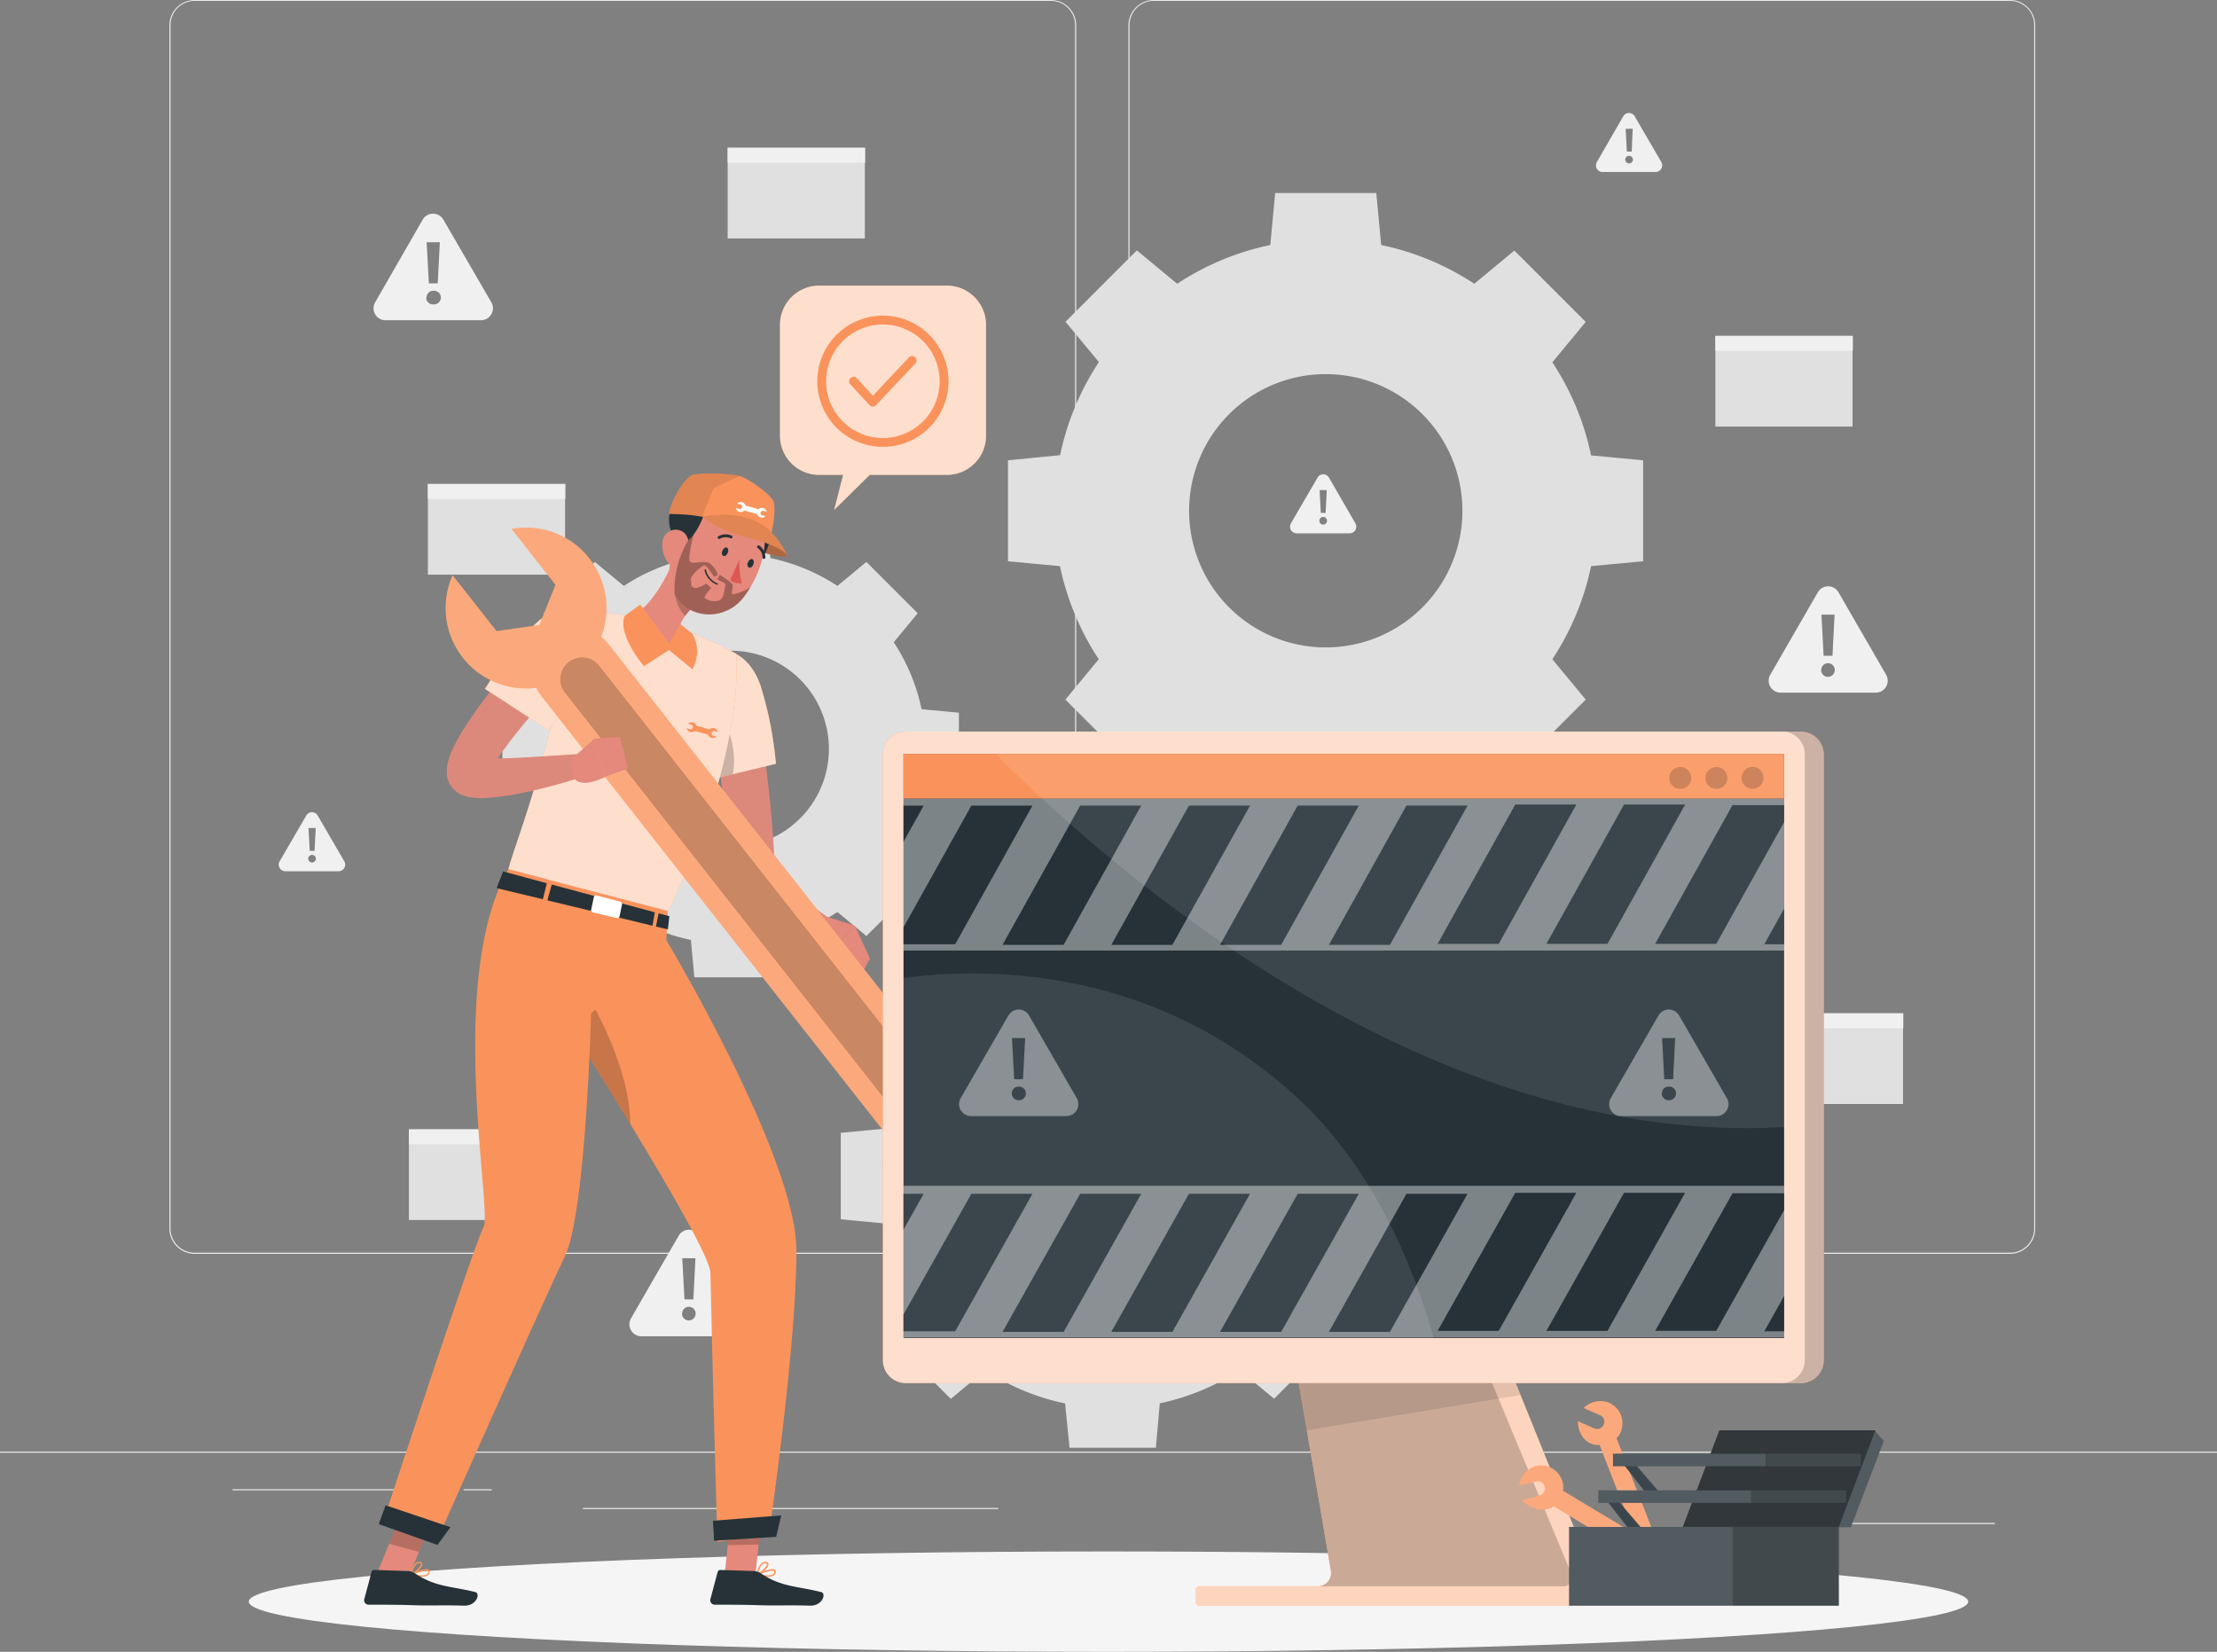 <svg xmlns="http://www.w3.org/2000/svg" width="500" height="372.56" viewBox="0 0 500 372.56">
  <rect x="0" y="0" width="500" height="372.56" fill="#808080" stroke="none"/>
  <g id="Computer_troubleshooting-rafiki" data-name="Computer troubleshooting-rafiki" transform="translate(0 -55)">
    <g id="freepik--background-complete--inject-2">
      <rect id="Rectangle_27137" data-name="Rectangle 27137" width="500" height="0.25" transform="translate(0 382.4)" fill="#ebebeb"/>
      <rect id="Rectangle_27138" data-name="Rectangle 27138" width="33.12" height="0.25" transform="translate(416.78 398.49)" fill="#ebebeb"/>
      <rect id="Rectangle_27139" data-name="Rectangle 27139" width="8.69" height="0.25" transform="translate(322.53 401.21)" fill="#ebebeb"/>
      <rect id="Rectangle_27140" data-name="Rectangle 27140" width="19.19" height="0.25" transform="translate(396.59 389.21)" fill="#ebebeb"/>
      <rect id="Rectangle_27141" data-name="Rectangle 27141" width="43.19" height="0.25" transform="translate(52.46 390.89)" fill="#ebebeb"/>
      <rect id="Rectangle_27142" data-name="Rectangle 27142" width="6.33" height="0.25" transform="translate(104.56 390.89)" fill="#ebebeb"/>
      <rect id="Rectangle_27143" data-name="Rectangle 27143" width="93.68" height="0.25" transform="translate(131.47 395.11)" fill="#ebebeb"/>
      <path id="Path_14694" data-name="Path 14694" d="M237,337.8H43.91a5.71,5.71,0,0,1-5.7-5.71V60.66A5.71,5.71,0,0,1,43.91,55H237a5.71,5.71,0,0,1,5.71,5.71V332.09A5.71,5.71,0,0,1,237,337.8ZM43.91,55.2a5.46,5.46,0,0,0-5.45,5.46V332.09a5.46,5.46,0,0,0,5.45,5.46H237a5.47,5.47,0,0,0,5.46-5.46V60.66A5.47,5.47,0,0,0,237,55.2Z" fill="#ebebeb"/>
      <path id="Path_14695" data-name="Path 14695" d="M453.31,337.8H260.21a5.72,5.72,0,0,1-5.71-5.71V60.66A5.72,5.72,0,0,1,260.21,55h193.1A5.71,5.71,0,0,1,459,60.66V332.09A5.71,5.71,0,0,1,453.31,337.8ZM260.21,55.2a5.47,5.47,0,0,0-5.46,5.46V332.09a5.47,5.47,0,0,0,5.46,5.46h193.1a5.47,5.47,0,0,0,5.46-5.46V60.66a5.47,5.47,0,0,0-5.46-5.46Z" fill="#ebebeb"/>
      <path id="Path_14696" data-name="Path 14696" d="M227.33,158.82v22.77l11.72,1.1a60.89,60.89,0,0,0,8.75,21l-7.53,9.1,16.09,16.1,9.1-7.54a60.7,60.7,0,0,0,21,8.75l1.1,11.72h22.77l1.11-11.72a61,61,0,0,0,21-8.75l9.09,7.54,16.1-16.1-7.53-9.1a60.68,60.68,0,0,0,8.74-21l11.73-1.1V158.82l-11.73-1.11a60.631,60.631,0,0,0-8.74-21l7.53-9.1-16.1-16.1L332.5,119a60.76,60.76,0,0,0-21-8.74l-1.11-11.73h-22.8l-1.1,11.73a60.68,60.68,0,0,0-21,8.74l-9.1-7.53-16.09,16.1,7.53,9.09a61,61,0,0,0-8.75,21ZM299,139.38a30.82,30.82,0,1,1-30.82,30.82A30.82,30.82,0,0,1,299,139.38Z" fill="#e0e0e0"/>
      <path id="Path_14697" data-name="Path 14697" d="M188.86,260.7l6.54,5.41L207,254.54,201.56,248a43.82,43.82,0,0,0,6.28-15.11l8.42-.79V215.75l-8.42-.8a43.69,43.69,0,0,0-6.28-15.1l5.41-6.54L195.4,181.74l-6.54,5.41a43.66,43.66,0,0,0-15.11-6.28l-.79-8.42H156.6l-.79,8.42a43.82,43.82,0,0,0-15.11,6.28l-6.54-5.41L122.6,193.31l5.41,6.54a43.5,43.5,0,0,0-6.28,15.1l-8.43.8v16.36l8.43.79A43.63,43.63,0,0,0,128,248l-5.41,6.53,11.56,11.57,6.54-5.41A43.63,43.63,0,0,0,155.81,267l.79,8.43H173l.79-8.43a43.47,43.47,0,0,0,15.07-6.3Zm-46.22-36.77a22.15,22.15,0,1,1,22.143,22.14,22.15,22.15,0,0,1-22.143-22.14Z" fill="#e0e0e0"/>
      <path id="Path_14698" data-name="Path 14698" d="M261.57,371.51a52.44,52.44,0,0,0,18-7.48l7.78,6.44,13.77-13.77-6.44-7.78a52.07,52.07,0,0,0,7.47-18l10-.95V310.51l-10-.95a52.07,52.07,0,0,0-7.47-18l6.44-7.78L287.34,270l-7.78,6.44a52.44,52.44,0,0,0-18-7.48l-.95-10H241.15l-1,10a52.28,52.28,0,0,0-18,7.48L214.43,270l-13.77,13.77,6.44,7.78a52.09,52.09,0,0,0-7.48,18l-10,.95V330l10,.95a52.09,52.09,0,0,0,7.48,18l-6.44,7.78,13.77,13.77,7.78-6.44a52.28,52.28,0,0,0,18,7.48l1,10h19.47Zm-37-51.27a10.93,10.93,0,1,1-.05,0Z" fill="#e0e0e0"/>
      <path id="Path_14699" data-name="Path 14699" d="M401.55,211.23h21.51a2.7,2.7,0,0,0,2.34-4L414.64,188.6a2.69,2.69,0,0,0-4.67,0l-10.75,18.63a2.7,2.7,0,0,0,2.33,4Zm12.2-17.6-.47,9.28h-2l-.49-9.28Zm-3,12.47a1.51,1.51,0,0,1,1.57-1.52,1.539,1.539,0,1,1-1.6,1.52Z" fill="#f0f0f0"/>
      <path id="Path_14700" data-name="Path 14700" d="M87,127.23h21.5a2.7,2.7,0,0,0,2.34-4L100,104.55a2.7,2.7,0,0,0-4.68,0L84.61,123.18A2.7,2.7,0,0,0,87,127.23Zm12.2-17.59-.48,9.27h-2l-.5-9.27Zm-3,12.47a1.51,1.51,0,0,1,1.56-1.53,1.54,1.54,0,1,1,0,3.07,1.52,1.52,0,0,1-1.64-1.54Z" fill="#f0f0f0"/>
      <path id="Path_14701" data-name="Path 14701" d="M144.65,356.39h21.5a2.7,2.7,0,0,0,2.34-4.05l-10.75-18.63a2.7,2.7,0,0,0-4.68,0l-10.75,18.63a2.7,2.7,0,0,0,2.34,4.05Zm12.2-17.6-.48,9.28h-2l-.5-9.28Zm-3,12.47a1.51,1.51,0,0,1,1.57-1.52,1.54,1.54,0,1,1-1.61,1.52Z" fill="#f0f0f0"/>
      <path id="Path_14702" data-name="Path 14702" d="M346,329.44h21.51a2.7,2.7,0,0,0,2.33-4.05L359.1,306.76a2.7,2.7,0,0,0-4.68,0l-10.75,18.63a2.7,2.7,0,0,0,2.33,4.05Zm12.2-17.6-.48,9.28h-2l-.5-9.28Zm-3,12.47a1.5,1.5,0,0,1,1.56-1.52,1.536,1.536,0,1,1,0,3.07,1.52,1.52,0,0,1-1.58-1.55Z" fill="#f0f0f0"/>
      <path id="Path_14703" data-name="Path 14703" d="M361.47,93.79h11.91a1.5,1.5,0,0,0,1.3-2.24l-6-10.31a1.49,1.49,0,0,0-2.59,0l-5.95,10.31a1.49,1.49,0,0,0,1.33,2.24Zm6.76-9.74L368,89.19h-1.09l-.28-5.14ZM366.55,91a.84.84,0,0,1,.87-.85.85.85,0,1,1,0,1.7.84.84,0,0,1-.87-.85Z" fill="#f0f0f0"/>
      <path id="Path_14704" data-name="Path 14704" d="M64.44,251.5H76.35a1.49,1.49,0,0,0,1.3-2.24l-6-10.31a1.48,1.48,0,0,0-2.58,0l-6,10.31a1.49,1.49,0,0,0,1.37,2.24Zm6.76-9.74-.26,5.14H69.85l-.27-5.14Zm-1.68,6.91a.84.84,0,0,1,.87-.85.85.85,0,1,1,0,1.7.84.84,0,0,1-.87-.85Z" fill="#f0f0f0"/>
      <path id="Path_14705" data-name="Path 14705" d="M292.48,175.29h11.91a1.5,1.5,0,0,0,1.29-2.25l-5.95-10.31a1.49,1.49,0,0,0-2.59,0l-6,10.31a1.5,1.5,0,0,0,1.34,2.25Zm6.75-9.75-.26,5.14h-1.09l-.27-5.14Zm-1.67,6.91a.84.84,0,0,1,.86-.85.86.86,0,1,1-.86.85Z" fill="#f0f0f0"/>
      <rect id="Rectangle_27144" data-name="Rectangle 27144" width="30.94" height="20.45" transform="translate(164.11 88.33)" fill="#e0e0e0"/>
      <rect id="Rectangle_27145" data-name="Rectangle 27145" width="31" height="3.36" transform="translate(164.11 88.33)" fill="#f0f0f0"/>
      <rect id="Rectangle_27146" data-name="Rectangle 27146" width="30.94" height="20.45" transform="translate(96.5 164.16)" fill="#e0e0e0"/>
      <rect id="Rectangle_27147" data-name="Rectangle 27147" width="31" height="3.36" transform="translate(96.5 164.16)" fill="#f0f0f0"/>
      <rect id="Rectangle_27148" data-name="Rectangle 27148" width="30.94" height="20.45" transform="translate(92.22 309.72)" fill="#e0e0e0"/>
      <rect id="Rectangle_27149" data-name="Rectangle 27149" width="31" height="3.36" transform="translate(92.22 309.72)" fill="#f0f0f0"/>
      <rect id="Rectangle_27150" data-name="Rectangle 27150" width="30.94" height="20.45" transform="translate(330.44 257.02)" fill="#e0e0e0"/>
      <rect id="Rectangle_27151" data-name="Rectangle 27151" width="31" height="3.36" transform="translate(330.44 257.02)" fill="#f0f0f0"/>
      <rect id="Rectangle_27152" data-name="Rectangle 27152" width="30.94" height="20.45" transform="translate(398.25 283.55)" fill="#e0e0e0"/>
      <rect id="Rectangle_27153" data-name="Rectangle 27153" width="31" height="3.36" transform="translate(398.25 283.55)" fill="#f0f0f0"/>
      <rect id="Rectangle_27154" data-name="Rectangle 27154" width="30.94" height="20.45" transform="translate(386.87 130.76)" fill="#e0e0e0"/>
      <rect id="Rectangle_27155" data-name="Rectangle 27155" width="31" height="3.36" transform="translate(386.87 130.76)" fill="#f0f0f0"/>
    </g>
    <g id="freepik--Shadow--inject-2">
      <ellipse id="freepik--path--inject-2" cx="193.89" cy="11.32" rx="193.89" ry="11.32" transform="translate(56.11 404.92)" fill="#f5f5f5"/>
    </g>
    <g id="freepik--speech-bubble--inject-2">
      <path id="Path_14706" data-name="Path 14706" d="M213.48,119.42H184.76a8.85,8.85,0,0,0-8.85,8.85v25a8.84,8.84,0,0,0,8.85,8.84h5.38l-2,7.9,8-7.9h17.4a8.84,8.84,0,0,0,8.84-8.84v-25a8.85,8.85,0,0,0-8.9-8.85Z" fill="#fa935b"/>
      <path id="Path_14707" data-name="Path 14707" d="M213.48,119.42H184.76a8.85,8.85,0,0,0-8.85,8.85v25a8.84,8.84,0,0,0,8.85,8.84h5.38l-2,7.9,8-7.9h17.4a8.84,8.84,0,0,0,8.84-8.84v-25a8.85,8.85,0,0,0-8.9-8.85Z" fill="#fff" opacity="0.7"/>
      <path id="Path_14708" data-name="Path 14708" d="M199.12,155.79a14.8,14.8,0,1,1,14.8-14.8A14.8,14.8,0,0,1,199.12,155.79Zm0-27.6a12.8,12.8,0,1,0,12.8,12.8,12.8,12.8,0,0,0-12.8-12.8Z" fill="#fa935b"/>
      <path id="Path_14709" data-name="Path 14709" d="M196.85,146.71h0a1,1,0,0,1-.73-.32l-4.36-4.72a1,1,0,1,1,1.47-1.36l3.63,3.94L205,135.6a1,1,0,1,1,1.41,1.42l-8.89,9.42a1,1,0,0,1-.67.27Z" fill="#fa935b"/>
    </g>
    <g id="freepik--Character--inject-2">
      <path id="Path_14710" data-name="Path 14710" d="M163.3,411.28l6.96-.12,1.73-16.08-6.96.12Z" fill="#e4897b"/>
      <path id="Path_14711" data-name="Path 14711" d="M171.99,395.09l-.89,8.28-6.96.12.89-8.29Z" opacity="0.2"/>
      <path id="Path_14712" data-name="Path 14712" d="M179.62,337.05c0,22-6.19,63.89-6.19,63.89l-11.64,1.81s-1.13-39.06-1.57-60.68c-.07-3.18-8.94-18.56-18.08-33.58-4.71-7.74-9.49-15.4-13.19-21.25-3.95-6.26-6.65-10.46-6.65-10.46l27.63-10.34S179.6,315.87,179.62,337.05Z" fill="#fa935b"/>
      <path id="Path_14713" data-name="Path 14713" d="M175.06,401.62l-14.02.89L160.8,398l15.39-1.21Z" fill="#263238"/>
      <path id="Path_14714" data-name="Path 14714" d="M170.6,410.19a.18.18,0,0,1,.1-.17c.32-.15,3.17-1.48,4-1a.5.5,0,0,1,.25.45.93.93,0,0,1-.34.79c-.79.64-2.77.31-3.88.05h0a.16.16,0,0,1-.13-.12Zm.69-.08c1.52.31,2.67.28,3.11-.09a.57.57,0,0,0,.22-.52.18.18,0,0,0-.09-.17h-.06c-.47-.23-2.06.3-3.18.78Z" fill="#fa935b"/>
      <path id="Path_14715" data-name="Path 14715" d="M170.66,410.3a.17.17,0,0,1-.06-.15,4.72,4.72,0,0,1,1.19-2.63,1.22,1.22,0,0,1,.93-.26c.45.07.57.3.59.48.1.79-1.63,2.23-2.48,2.58a.13.13,0,0,1-.12,0Zm2-2.71a.89.89,0,0,0-.68.19,3.83,3.83,0,0,0-1,2.1c.87-.48,2-1.62,2-2.1a.22.22,0,0,0-.15-.15.611.611,0,0,0-.16-.04Z" fill="#fa935b"/>
      <path id="Path_14716" data-name="Path 14716" d="M170.06,409.34l-7.6-.24a.62.62,0,0,0-.61.45l-1.63,6.11a1,1,0,0,0,.95,1.27c2.75,0,6.71,0,10.16.12,4,.13,6.59-.06,11.31.1,2.85.09,3.77-2.76,2.58-3.06-5.39-1.36-8.92-1.11-13.51-4.15a3.19,3.19,0,0,0-1.65-.6Z" fill="#263238"/>
      <path id="Path_14717" data-name="Path 14717" d="M142.14,308.49c-4.71-7.74-9.49-15.4-13.19-21.25a27.79,27.79,0,0,1,5.09-5S142.11,296.28,142.14,308.49Z" opacity="0.2"/>
      <path id="Path_14718" data-name="Path 14718" d="M84.8,410.44l6.72,1.82,6.14-14.96-6.72-1.82Z" fill="#e4897b"/>
      <path id="Path_14719" data-name="Path 14719" d="M97.65,397.31l-3.16,7.71-6.72-1.83,3.16-7.71Z" opacity="0.2"/>
      <path id="Path_14720" data-name="Path 14720" d="M150.63,260.47l-.56,9.67-16.76,13.37s-1.15,45-5.92,54.86-27.71,61.5-27.71,61.5L87.14,396s19.93-60.7,21.94-64.29-8.55-55.93,5.59-80.68Z" fill="#fa935b"/>
      <path id="Path_14721" data-name="Path 14721" d="M171.3,217.32c.71,4.51,1.3,9,1.82,13.53s1,9.06,1.28,13.69l.18,3a8.541,8.541,0,0,0,.53,2.15,16,16,0,0,0,2.79,4.53,34.219,34.219,0,0,0,4.33,4.25c.81.66,1.64,1.34,2.5,2s1.78,1.25,2.57,1.79l-2,4.79a32.612,32.612,0,0,1-3.5-1.26c-1.11-.48-2.23-1-3.31-1.56a33.73,33.73,0,0,1-6.26-4.25,22.43,22.43,0,0,1-5.22-6.38,16.481,16.481,0,0,1-1.61-4.28c-.1-.37-.15-.77-.22-1.16l-.14-1-.23-1.63-2-13.32c-.67-4.46-1.3-8.94-1.86-13.41Z" fill="#dc897c"/>
      <path id="Path_14722" data-name="Path 14722" d="M156.75,205c-3.89,5.4,2.79,26,2.79,26L175,227.27a83.821,83.821,0,0,0-3.5-17.71C168.62,201.25,161,199.06,156.75,205Z" fill="#fa935b"/>
      <path id="Path_14723" data-name="Path 14723" d="M156.75,205c-3.89,5.4,2.79,26,2.79,26L175,227.27a83.821,83.821,0,0,0-3.5-17.71C168.62,201.25,161,199.06,156.75,205Z" fill="#fff" opacity="0.7"/>
      <path id="Path_14724" data-name="Path 14724" d="M162,216c2.68,2.56,4.23,9.16,3.25,13.61L159.54,231A104.939,104.939,0,0,1,156,215.78C157.45,214.58,158.92,213.09,162,216Z" opacity="0.2"/>
      <path id="Path_14725" data-name="Path 14725" d="M128.4,192.3a155.388,155.388,0,0,1-3.33,23c-1.15,5.29-2.47,10.26-3.77,14.74-3,10.49-6,18.27-6.63,21l36,9.41c17.78-35.69,15.35-58,15.35-58a73.373,73.373,0,0,0-8-3.87c-.58-.24-1.18-.46-1.79-.68a136,136,0,0,0-15.29-4c-1-.21-2-.39-3-.56C132.94,192.55,128.4,192.3,128.4,192.3Z" fill="#fa935b"/>
      <path id="Path_14726" data-name="Path 14726" d="M128.4,192.3a155.388,155.388,0,0,1-3.33,23c-1.15,5.29-2.47,10.26-3.77,14.74-3,10.49-6,18.27-6.63,21l36,9.41c17.78-35.69,15.35-58,15.35-58a73.373,73.373,0,0,0-8-3.87c-.58-.24-1.18-.46-1.79-.68a136,136,0,0,0-15.29-4c-1-.21-2-.39-3-.56C132.94,192.55,128.4,192.3,128.4,192.3Z" fill="#fff" opacity="0.7"/>
      <path id="Path_14727" data-name="Path 14727" d="M153.79,200.28c-1.85-3.3.2-6.14,2.67-8.51l-3.85-12.08c-1.86,4.82-6,13.21-10.8,14.21a15.58,15.58,0,0,0,3,6.38Z" fill="#e4897b"/>
      <path id="Path_14728" data-name="Path 14728" d="M154.18,184.62l2.28,7.14a16.309,16.309,0,0,0-1.9,2.12c-1.68-1.4-2.95-5-1.94-7A7.39,7.39,0,0,1,154.18,184.62Z" opacity="0.2"/>
      <path id="Path_14729" data-name="Path 14729" d="M177.5,180.29c-.19.92-8.38-1-9.65-2.82s2.87-2.76,5.45-1.42a11.86,11.86,0,0,1,4.2,4.24Z" fill="#fa935b"/>
      <path id="Path_14730" data-name="Path 14730" d="M177.5,180.29c-.19.92-8.38-1-9.65-2.82s2.87-2.76,5.45-1.42a11.86,11.86,0,0,1,4.2,4.24Z" opacity="0.3"/>
      <path id="Path_14731" data-name="Path 14731" d="M173.68,175.65c0,2.8-2.17,7.88-5.17,5S173.73,170.84,173.68,175.65Z" fill="#263238"/>
      <path id="Path_14732" data-name="Path 14732" d="M169.22,187.47a20.341,20.341,0,0,1-1.65,2.41c-4.12,5.19-12.36,4.93-15.43-.9a8.9,8.9,0,0,1-.55-1.21c-1.67-4.63.14-8.25,2.66-14.65A9.48,9.48,0,0,1,170,170C174.28,174.5,172.35,182.22,169.22,187.47Z" fill="#e4897b"/>
      <path id="Path_14733" data-name="Path 14733" d="M158.9,162a9.44,9.44,0,0,0-3.79,2.26c-3.72,3.42-6.43,8.54-1.72,13.71,3.41-1.28,5.09-6,5.51-7.35Z" fill="#263238"/>
      <path id="Path_14734" data-name="Path 14734" d="M149.42,177.18a6.45,6.45,0,0,0,1.33,4.8c1.43,1.79,3.5.84,4.23-1.2.67-1.84.73-5-1.25-6a3,3,0,0,0-4.31,2.4Z" fill="#e4897b"/>
      <path id="Path_14735" data-name="Path 14735" d="M162.94,179.18c-.24.5-.16,1,.18,1.19s.79-.14,1-.65.16-1-.18-1.19S163.18,178.67,162.94,179.18Z" fill="#263238"/>
      <path id="Path_14736" data-name="Path 14736" d="M168.71,181.8a.894.894,0,0,0,.17,1.19c.33.19.8-.14,1-.64s.15-1-.18-1.2S168.94,181.29,168.71,181.8Z" fill="#263238"/>
      <path id="Path_14737" data-name="Path 14737" d="M166.76,181.22a19.249,19.249,0,0,0,.52,5.31,3.33,3.33,0,0,1-2.61-.7Z" fill="#de5753"/>
      <path id="Path_14738" data-name="Path 14738" d="M161,186.53a6.341,6.341,0,0,0,.64.35.18.18,0,0,0,.22-.08.16.16,0,0,0-.08-.22,4.37,4.37,0,0,1-2.56-3.07.17.17,0,0,0-.33.05,4.56,4.56,0,0,0,2.11,2.97Z" fill="#263238"/>
      <path id="Path_14739" data-name="Path 14739" d="M162,176.52a.34.34,0,0,0,.34,0,2.65,2.65,0,0,1,2.38-.13.33.33,0,0,0,.45-.13.32.32,0,0,0-.13-.44,3.3,3.3,0,0,0-3,.12.32.32,0,0,0-.14.44.36.36,0,0,0,.1.14Z" fill="#263238"/>
      <path id="Path_14740" data-name="Path 14740" d="M172.11,181a.26.26,0,0,0,.19.05.32.32,0,0,0,.32-.33,3.26,3.26,0,0,0-1.37-2.66.35.35,0,0,0-.46.11.33.33,0,0,0,.11.45,2.55,2.55,0,0,1,1.06,2.11.3.3,0,0,0,.15.27Z" fill="#263238"/>
      <path id="Path_14741" data-name="Path 14741" d="M173.42,177.47c-4.6-3.57-10.47-5.19-15.06-5.93a43.719,43.719,0,0,0-7.47-.61c.2-2.58,3.5-8.48,5.57-8.91a34.55,34.55,0,0,1,10.44.35c2.42.9,7.23,4.39,7.59,5.86C175.24,171.3,173.42,177.47,173.42,177.47Z" fill="#fa935b"/>
      <path id="Path_14742" data-name="Path 14742" d="M158.35,171.53s6.1-1.36,11.44.71,7.71,8,7.71,8-.47-1.23-4.88-2.82C167.73,175.71,163.59,175.68,158.35,171.53Z" fill="#fa935b"/>
      <path id="Path_14743" data-name="Path 14743" d="M166.9,162.37s-5.45,2.35-5.83,2.73-2.71,6.44-2.71,6.44a43.72,43.72,0,0,0-7.47-.61c.2-2.58,3.5-8.48,5.57-8.91a34.55,34.55,0,0,1,10.44.35Z" opacity="0.1"/>
      <path id="Path_14744" data-name="Path 14744" d="M158.35,171.53s6.1-1.36,11.44.71,7.71,8,7.71,8-.47-1.23-4.88-2.82C167.73,175.71,163.59,175.68,158.35,171.53Z" opacity="0.1"/>
      <path id="Path_14745" data-name="Path 14745" d="M169.22,187.47a20.341,20.341,0,0,1-1.65,2.41c-4.12,5.19-12.36,4.93-15.43-.9a21.74,21.74,0,0,1,3.26-12.41l1.06-1.14s-1.32,5.09-.93,6.09,3.22-.28,4.53.55a5,5,0,0,1,1.82,2.55l-.81.51s-1.59-2.54-2.17-2.61-3.35,2.46-3.1,3.33-.17,1.31.66,1.7,2.85-.94,2.85-.94l1.1,1s-1.76,1.88-1.49,2.26a3.67,3.67,0,0,0,3.28.56c1.26-.51,1.21-3.26,1.45-3.54s-1.94-1.23-1.94-1.23l.67-1s2.75,1.75,2.85,2.27-.44,2.1,0,2.1A10.41,10.41,0,0,0,169.22,187.47Z" opacity="0.3"/>
      <path id="Path_14746" data-name="Path 14746" d="M171.65,171.18l-.15-.59.43-.42,1,.26a1.13,1.13,0,0,0-.8-.84,1.09,1.09,0,0,0-1.07.28.35.35,0,0,0-.14-.06l-2.64-.75h-.14a1.12,1.12,0,0,0-1.9-.47l1,.27.15.58-.43.42-1-.26a1.14,1.14,0,0,0,.8.84,1.11,1.11,0,0,0,1.07-.27h.14l2.64.75a.34.34,0,0,0,.14,0,1.12,1.12,0,0,0,1.9.47Z" fill="#fff"/>
      <path id="Path_14747" data-name="Path 14747" d="M186.06,261.64l6.74,2.15-5.37,5.72s-5.9-2.28-4.6-5.27Z" fill="#e4897b"/>
      <path id="Path_14748" data-name="Path 14748" d="M196.21,271.23l-2.02,3.65-6.76-5.37,5.37-5.72Z" fill="#e4897b"/>
      <path id="Path_14749" data-name="Path 14749" d="M128,206.7c-3.09,3.54-6.24,7.2-9.23,10.84-1.52,1.81-3,3.66-4.35,5.48a47,47,0,0,0-3.58,5.35,9.273,9.273,0,0,0-.48,1c0,.1-.07.18-.06.09s0,0,0-.09v-.45a4.25,4.25,0,0,0-.38-1.37,5.58,5.58,0,0,0-.32-.56c-.12-.17-.27-.34-.35-.44a3.325,3.325,0,0,0-.33-.31l-.26-.2a2.529,2.529,0,0,0-.39-.22l-.22-.1h-.11c-.08,0,0,0,.15.06a7.121,7.121,0,0,0,1.22.18c1,.08,2.11.1,3.24.08s2.3,0,3.48-.09c4.7-.22,9.54-.58,14.35-.87l1,5.11A113.355,113.355,0,0,1,116.94,234a52.557,52.557,0,0,1-7.82,1,18.512,18.512,0,0,1-2.41-.07,9.4,9.4,0,0,1-1.63-.32,4.254,4.254,0,0,1-.54-.18c-.2-.08-.38-.14-.64-.27a5.178,5.178,0,0,1-.78-.47,3.549,3.549,0,0,1-.43-.33c-.18-.15-.34-.31-.5-.47a5.159,5.159,0,0,1-.49-.62,4.469,4.469,0,0,1-.43-.75,5.2,5.2,0,0,1-.49-1.81,3.55,3.55,0,0,1,0-.46v-.45a4.261,4.261,0,0,1,0-.54,10.118,10.118,0,0,1,.33-1.69,18.619,18.619,0,0,1,.88-2.4,48,48,0,0,1,4.07-7C107.5,215,109,213,110.52,211c3.08-4,6.24-7.69,9.65-11.38Z" fill="#dc897c"/>
      <path id="Path_14750" data-name="Path 14750" d="M126.28,192.38c-6.58,1-16.9,18-16.9,18l14.28,9.28A96.411,96.411,0,0,0,133.33,205C137.64,196.72,134.24,191.12,126.28,192.38Z" fill="#fa935b"/>
      <path id="Path_14751" data-name="Path 14751" d="M126.28,192.38c-6.58,1-16.9,18-16.9,18l14.28,9.28A96.411,96.411,0,0,0,133.33,205C137.64,196.72,134.24,191.12,126.28,192.38Z" fill="#fff" opacity="0.7"/>
      <path id="Path_14752" data-name="Path 14752" d="M140.86,193.93l3.52-2.56,6.56,8.78,2.53-4.39,2.68,2.17a8,8,0,0,1,0,8l-5.26-4.31-5.66,3.63S139.21,198.24,140.86,193.93Z" fill="#fa935b"/>
      <path id="Path_14753" data-name="Path 14753" d="M132.9,180.92a18.14,18.14,0,1,1-30.82,3.83l9.91,12.6,9.66-1.39,3.63-9.06-9.91-12.6a18.1,18.1,0,0,1,17.53,6.62Z" fill="#fa935b"/>
      <path id="Path_14754" data-name="Path 14754" d="M203,328.64a18.13,18.13,0,1,1,30.82-3.83l-9.91-12.6-9.66,1.39-3.63,9.07,9.91,12.59A18.1,18.1,0,0,1,203,328.64Z" fill="#fa935b"/>
      <g id="Group_15380" data-name="Group 15380" opacity="0.2">
        <path id="Path_14755" data-name="Path 14755" d="M132.9,180.92a18.14,18.14,0,1,1-30.82,3.83l9.91,12.6,9.66-1.39,3.63-9.06-9.91-12.6a18.1,18.1,0,0,1,17.53,6.62Z" fill="#fff"/>
        <path id="Path_14756" data-name="Path 14756" d="M203,328.64a18.13,18.13,0,1,1,30.82-3.83l-9.91-12.6-9.66,1.39-3.63,9.07,9.91,12.59A18.1,18.1,0,0,1,203,328.64Z" fill="#fff"/>
      </g>
      <path id="Path_14757" data-name="Path 14757" d="M212.09,310.93h0a9.57,9.57,0,0,1-13.44-1.61l-76.49-97.24a9.57,9.57,0,0,1,1.6-13.44h0a9.57,9.57,0,0,1,13.44,1.6l76.5,97.25A9.57,9.57,0,0,1,212.09,310.93Z" fill="#fa935b"/>
      <path id="Path_14758" data-name="Path 14758" d="M212.09,310.93h0a9.57,9.57,0,0,1-13.44-1.61l-76.49-97.24a9.57,9.57,0,0,1,1.6-13.44h0a9.57,9.57,0,0,1,13.44,1.6l76.5,97.25A9.57,9.57,0,0,1,212.09,310.93Z" fill="#fff" opacity="0.2"/>
      <path id="Path_14759" data-name="Path 14759" d="M207.61,305.23h0a4.91,4.91,0,0,1-6.9-.82l-73.29-93.17a4.93,4.93,0,0,1,.82-6.91h0a4.94,4.94,0,0,1,6.91.83l73.29,93.17a4.92,4.92,0,0,1-.83,6.9Z" opacity="0.2"/>
      <path id="Path_14760" data-name="Path 14760" d="M128.81,226.31l5.24-4.71,2.59,8.53s-5.34,3-7.24.32Z" fill="#e4897b"/>
      <path id="Path_14761" data-name="Path 14761" d="M139.8,221.2l1.82,7.14-4.98,1.79-2.6-8.53Z" fill="#e4897b"/>
      <path id="Path_14762" data-name="Path 14762" d="M98.66,403.45l-13.24-4.69,1.55-4.25,14.63,4.94Z" fill="#263238"/>
      <path id="Path_14763" data-name="Path 14763" d="M92.55,410.19a.18.18,0,0,1,.1-.17c.32-.15,3.17-1.48,4-1a.5.5,0,0,1,.25.45.93.93,0,0,1-.34.79c-.79.64-2.77.31-3.88.05h0a.16.16,0,0,1-.13-.12Zm.69-.08c1.52.31,2.67.28,3.11-.09a.57.57,0,0,0,.22-.52.18.18,0,0,0-.09-.17h-.06c-.52-.23-2.06.3-3.18.78Z" fill="#fa935b"/>
      <path id="Path_14764" data-name="Path 14764" d="M92.62,410.3a.18.18,0,0,1-.07-.15,4.72,4.72,0,0,1,1.19-2.63,1.22,1.22,0,0,1,.93-.26c.45.07.57.3.59.48.1.79-1.63,2.23-2.48,2.58a.13.13,0,0,1-.12,0Zm2-2.71a.89.89,0,0,0-.68.19,3.83,3.83,0,0,0-1,2.1c.87-.48,2-1.62,2-2.1a.22.22,0,0,0-.15-.15.613.613,0,0,0-.17-.04Z" fill="#fa935b"/>
      <path id="Path_14765" data-name="Path 14765" d="M92,409.34l-7.6-.24a.62.62,0,0,0-.61.45l-1.63,6.11a1,1,0,0,0,1,1.27c2.75,0,6.71,0,10.16.12,4,.13,6.59-.06,11.31.1,2.85.09,3.77-2.76,2.58-3.06-5.39-1.36-8.92-1.11-13.51-4.15a3.19,3.19,0,0,0-1.7-.6Z" fill="#263238"/>
      <path id="Path_14766" data-name="Path 14766" d="M113.47,251.55l9.85,2.66-.88,3.61L112,255.31Z" fill="#263238"/>
      <path id="Path_14767" data-name="Path 14767" d="M124.44,254.5l23.25,6.27-.54,3.02-23.71-5.72Z" fill="#263238"/>
      <path id="Path_14768" data-name="Path 14768" d="M150.96,261.65l-.33,2.97-2.7-.64.61-2.98Z" fill="#263238"/>
      <path id="Path_14769" data-name="Path 14769" d="M133.94,257.3l-.62,2.92a.47.47,0,0,0,.35.56l5.48,1.29a.48.48,0,0,0,.57-.37l.57-2.75a.47.47,0,0,0-.34-.55l-5.42-1.46a.48.48,0,0,0-.59.36Z" fill="#fff"/>
      <path id="Path_14770" data-name="Path 14770" d="M160.6,220.84l-.15-.58.43-.43,1,.27a1.13,1.13,0,0,0-1.88-.57l-.13-.06-2.64-.75h-.14a1.13,1.13,0,0,0-.79-.78,1.11,1.11,0,0,0-1.11.32l.95.26.16.58-.43.43-1-.27a1.11,1.11,0,0,0,1.87.57.749.749,0,0,0,.13.06l2.65.75h.14a1.12,1.12,0,0,0,1.9.47Z" fill="#fa935b"/>
    </g>
    <g id="freepik--Device--inject-2">
      <path id="Path_14771" data-name="Path 14771" d="M269.71,413.46v3a.68.68,0,0,0,.68.68h85.15a4.44,4.44,0,0,0,4.11-6.1l-27-66.82-43.6.3,1.49,8.67,9.62,56.12a3,3,0,0,1-2.92,3.47H270.39a.67.67,0,0,0-.68.68Z" fill="#fa935b"/>
      <path id="Path_14772" data-name="Path 14772" d="M269.71,413.46v3a.68.68,0,0,0,.68.68h85.15a4.44,4.44,0,0,0,4.11-6.1l-16.72-41.42-10.26-25.4-43.6.3,1.49,8.67,4.18,24.4,5.44,31.72a3,3,0,0,1-2.92,3.47H270.39a.67.67,0,0,0-.68.68Z" fill="#fff" opacity="0.6"/>
      <path id="Path_14773" data-name="Path 14773" d="M297.26,412.79h55.39a2,2,0,0,0,1.8-2.69l-23.66-56.9H290.56l9.62,56.12a3,3,0,0,1-2.92,3.47Z" opacity="0.2"/>
      <path id="Path_14774" data-name="Path 14774" d="M289.07,344.53l1.49,8.67,4.18,24.4,48.19-7.97-10.26-25.4Z" opacity="0.1"/>
      <path id="Path_14775" data-name="Path 14775" d="M204.29,220H406.15a5.16,5.16,0,0,1,5.16,5.17V361.78a5.17,5.17,0,0,1-5.16,5.17H204.29a5.17,5.17,0,0,1-5.17-5.17V225.13a5.16,5.16,0,0,1,5.17-5.13Z" fill="#fa935b"/>
      <path id="Path_14776" data-name="Path 14776" d="M204.29,220H406.15a5.16,5.16,0,0,1,5.16,5.17V361.78a5.17,5.17,0,0,1-5.16,5.17H204.29a5.17,5.17,0,0,1-5.17-5.17V225.13a5.16,5.16,0,0,1,5.17-5.13Z" fill="#fff" opacity="0.7"/>
      <path id="Path_14777" data-name="Path 14777" d="M401.87,366.94h4.28a5.16,5.16,0,0,0,5.16-5.16V225.13a5.16,5.16,0,0,0-5.16-5.17h-4.28a5.16,5.16,0,0,1,5.16,5.17V361.78A5.16,5.16,0,0,1,401.87,366.94Z" opacity="0.2"/>
      <rect id="Rectangle_27156" data-name="Rectangle 27156" width="198.6" height="131.77" transform="translate(203.77 225.02)" fill="#263238"/>
      <rect id="Rectangle_27157" data-name="Rectangle 27157" width="198.6" height="10.11" transform="translate(203.77 225.02)" fill="#fa935b"/>
      <path id="Path_14778" data-name="Path 14778" d="M397.73,230.44a2.47,2.47,0,1,1-2.47-2.47,2.47,2.47,0,0,1,2.47,2.47Z" opacity="0.2"/>
      <path id="Path_14779" data-name="Path 14779" d="M389.57,230.44A2.47,2.47,0,1,1,387.1,228a2.47,2.47,0,0,1,2.47,2.44Z" opacity="0.2"/>
      <path id="Path_14780" data-name="Path 14780" d="M381.42,230.44A2.47,2.47,0,1,1,379,228a2.47,2.47,0,0,1,2.42,2.44Z" opacity="0.2"/>
      <rect id="Rectangle_27158" data-name="Rectangle 27158" width="198.6" height="34.21" transform="translate(203.77 235.18)" fill="#fff" opacity="0.4"/>
      <path id="Path_14781" data-name="Path 14781" d="M208.32,236.7l-4.55,8.15V236.7Z" fill="#263238"/>
      <path id="Path_14782" data-name="Path 14782" d="M232.85,236.7l-17.43,31.28H203.77v-3.83l15.3-27.45Z" fill="#263238"/>
      <path id="Path_14783" data-name="Path 14783" d="M239.88,268.11H226.1l17.51-31.42h13.77Z" fill="#263238"/>
      <path id="Path_14784" data-name="Path 14784" d="M264.41,268.11H250.63l17.51-31.42h13.78Z" fill="#263238"/>
      <path id="Path_14785" data-name="Path 14785" d="M288.94,268.11H275.16l17.51-31.42h13.78Z" fill="#263238"/>
      <path id="Path_14786" data-name="Path 14786" d="M313.47,268.11H299.7l17.5-31.42h13.78Z" fill="#263238"/>
      <path id="Path_14787" data-name="Path 14787" d="M338.01,267.88H324.23l17.51-31.42h13.77Z" fill="#263238"/>
      <path id="Path_14788" data-name="Path 14788" d="M362.54,267.88H348.76l17.51-31.42h13.78Z" fill="#263238"/>
      <path id="Path_14789" data-name="Path 14789" d="M402.37,236.59v3.84l-15.3,27.45H373.29l17.44-31.29Z" fill="#263238"/>
      <path id="Path_14790" data-name="Path 14790" d="M402.37,259.96v8.02H397.9Z" fill="#263238"/>
      <rect id="Rectangle_27159" data-name="Rectangle 27159" width="198.6" height="34.21" transform="translate(203.77 322.45)" fill="#fff" opacity="0.4"/>
      <path id="Path_14791" data-name="Path 14791" d="M208.32,324.25l-4.55,8.08v-8.08Z" fill="#263238"/>
      <path id="Path_14792" data-name="Path 14792" d="M232.85,324.25l-17.43,31.02H203.77v-3.8l15.3-27.22Z" fill="#263238"/>
      <path id="Path_14793" data-name="Path 14793" d="M239.88,355.4H226.1l17.51-31.15h13.77Z" fill="#263238"/>
      <path id="Path_14794" data-name="Path 14794" d="M264.41,355.4H250.63l17.51-31.15h13.78Z" fill="#263238"/>
      <path id="Path_14795" data-name="Path 14795" d="M288.94,355.4H275.16l17.51-31.15h13.78Z" fill="#263238"/>
      <path id="Path_14796" data-name="Path 14796" d="M313.47,355.4H299.7l17.5-31.15h13.78Z" fill="#263238"/>
      <path id="Path_14797" data-name="Path 14797" d="M338.01,355.17H324.23l17.51-31.15h13.77Z" fill="#263238"/>
      <path id="Path_14798" data-name="Path 14798" d="M362.54,355.17H348.76l17.51-31.15h13.78Z" fill="#263238"/>
      <path id="Path_14799" data-name="Path 14799" d="M402.37,324.14v3.8l-15.3,27.22H373.29l17.44-31.02Z" fill="#263238"/>
      <path id="Path_14800" data-name="Path 14800" d="M402.37,347.31v7.96H397.9Z" fill="#263238"/>
      <path id="Path_14806" data-name="Path 14806" d="M365.61,306.73h21.51a2.7,2.7,0,0,0,2.34-4.05L378.7,284.05a2.69,2.69,0,0,0-4.67,0l-10.76,18.63a2.7,2.7,0,0,0,2.34,4.05Zm12.2-17.6-.47,9.28h-2l-.49-9.28Zm-3,12.47a1.5,1.5,0,0,1,1.56-1.52A1.53,1.53,0,0,1,378,301.6a1.55,1.55,0,0,1-1.61,1.55,1.52,1.52,0,0,1-1.61-1.55Z" fill="#fff" opacity="0.4"/>
      <path id="Path_14807" data-name="Path 14807" d="M219,306.73h21.51a2.7,2.7,0,0,0,2.33-4.05l-10.75-18.63a2.69,2.69,0,0,0-4.67,0l-10.76,18.63a2.7,2.7,0,0,0,2.34,4.05Zm12.2-17.6-.48,9.28h-2l-.49-9.28Zm-3,12.47a1.5,1.5,0,0,1,1.56-1.52,1.53,1.53,0,0,1,1.61,1.52,1.55,1.55,0,0,1-1.61,1.55,1.52,1.52,0,0,1-1.56-1.55Z" fill="#fff" opacity="0.4"/>
      <path id="Path_14808" data-name="Path 14808" d="M224.47,225c27.46,27.51,98,88.73,177.9,84.21V225Z" fill="#fff" opacity="0.1"/>
      <path id="Path_14809" data-name="Path 14809" d="M203.77,275.58V356.8H323.34c-4.59-16.41-13.75-38.87-31.53-54.92C259.82,273,222.7,273.08,203.77,275.58Z" fill="#fff" opacity="0.1"/>
    </g>
    <g id="freepik--tool-box--inject-2">
      <path id="Path_14810" data-name="Path 14810" d="M374,411l3.56,1.56a5.43,5.43,0,0,1-5.7,1.19,5,5,0,0,1-2.73-6,4.34,4.34,0,0,1,1.3-2.11l-9.68-24.73c-3.48.14-4.95-3.12-4.87-5.36l3.54,1.57a1.64,1.64,0,1,0,1.3-3l-3.56-1.56a5.42,5.42,0,0,1,5.7-1.19,5.06,5.06,0,0,1,2.87,5.95,3.88,3.88,0,0,1-1.16,2.05l9.68,24.74c2.71.15,4.81,3.17,4.73,5.41L375.37,408a1.68,1.68,0,0,0-2.2.86A1.65,1.65,0,0,0,374,411Z" fill="#fa935b"/>
      <path id="Path_14811" data-name="Path 14811" d="M374,411l3.56,1.56a5.43,5.43,0,0,1-5.7,1.19,5,5,0,0,1-2.73-6,4.34,4.34,0,0,1,1.3-2.11l-9.68-24.73c-3.48.14-4.95-3.12-4.87-5.36l3.54,1.57a1.64,1.64,0,1,0,1.3-3l-3.56-1.56a5.42,5.42,0,0,1,5.7-1.19,5.06,5.06,0,0,1,2.87,5.95,3.88,3.88,0,0,1-1.16,2.05l9.68,24.74c2.71.15,4.81,3.17,4.73,5.41L375.37,408a1.68,1.68,0,0,0-2.2.86A1.65,1.65,0,0,0,374,411Z" fill="#fff" opacity="0.2"/>
      <path id="Path_14812" data-name="Path 14812" d="M346.39,389.14l-3.77.94a5.4,5.4,0,0,1,3.79-4.42,5,5,0,0,1,5.83,3.09,4.32,4.32,0,0,1,.25,2.47l22.76,13.69c2.67-2.24,5.82-.55,7.13,1.27l-3.76.92a1.63,1.63,0,0,0-1.2,2,1.65,1.65,0,0,0,2,1.19l3.78-.94a5.4,5.4,0,0,1-3.79,4.42,5.06,5.06,0,0,1-5.91-3,4,4,0,0,1-.34-2.33l-22.75-13.7c-2.25,1.54-5.75.43-7.05-1.4l3.8-1a1.69,1.69,0,0,0,1.22-2,1.65,1.65,0,0,0-1.99-1.2Z" fill="#fa935b"/>
      <path id="Path_14813" data-name="Path 14813" d="M346.39,389.14l-3.77.94a5.4,5.4,0,0,1,3.79-4.42,5,5,0,0,1,5.83,3.09,4.32,4.32,0,0,1,.25,2.47l22.76,13.69c2.67-2.24,5.82-.55,7.13,1.27l-3.76.92a1.63,1.63,0,0,0-1.2,2,1.65,1.65,0,0,0,2,1.19l3.78-.94a5.4,5.4,0,0,1-3.79,4.42,5.06,5.06,0,0,1-5.91-3,4,4,0,0,1-.34-2.33l-22.75-13.7c-2.25,1.54-5.75.43-7.05-1.4l3.8-1a1.69,1.69,0,0,0,1.22-2,1.65,1.65,0,0,0-1.99-1.2Z" fill="#fff" opacity="0.2"/>
      <path id="Path_14814" data-name="Path 14814" d="M422.89,377.76h0l.06-.16H387.78l-8.25,21.79h35.02l-.02.06h2.89l7.42-19.43Z" fill="#263238"/>
      <path id="Path_14815" data-name="Path 14815" d="M422.89,377.76h0l.06-.16H387.78l-8.25,21.79h35.02l-.02.06h2.89l7.42-19.43Z" fill="#fff" opacity="0.2"/>
      <path id="Path_14816" data-name="Path 14816" d="M422.95,377.6l-8.25,21.79H379.53l8.25-21.79Z" opacity="0.4"/>
      <path id="Path_14817" data-name="Path 14817" d="M361.9,392.85l8.14,10.46,2.92-.44-8.59-10.02Z" fill="#263238"/>
      <path id="Path_14818" data-name="Path 14818" d="M361.9,392.85l8.14,10.46,2.92-.44-8.59-10.02Z" fill="#fff" opacity="0.1"/>
      <path id="Path_14819" data-name="Path 14819" d="M364.37,382.96l8.14,10.46,2.92-.44-8.59-10.02Z" fill="#263238"/>
      <path id="Path_14820" data-name="Path 14820" d="M364.37,382.96l8.14,10.46,2.92-.44-8.59-10.02Z" fill="#fff" opacity="0.1"/>
      <rect id="Rectangle_27160" data-name="Rectangle 27160" width="60.82" height="17.76" transform="translate(414.7 417.15) rotate(180)" fill="#263238"/>
      <rect id="Rectangle_27161" data-name="Rectangle 27161" width="60.82" height="17.76" transform="translate(414.7 417.15) rotate(180)" fill="#fff" opacity="0.2"/>
      <rect id="Rectangle_27162" data-name="Rectangle 27162" width="55.87" height="2.81" transform="translate(416.35 393.96) rotate(180)" fill="#263238"/>
      <rect id="Rectangle_27163" data-name="Rectangle 27163" width="55.87" height="2.81" transform="translate(416.35 393.96) rotate(180)" fill="#fff" opacity="0.2"/>
      <rect id="Rectangle_27164" data-name="Rectangle 27164" width="21.45" height="2.81" transform="translate(416.35 393.96) rotate(180)" opacity="0.2"/>
      <rect id="Rectangle_27165" data-name="Rectangle 27165" width="55.87" height="2.81" transform="translate(419.65 385.7) rotate(180)" fill="#263238"/>
      <rect id="Rectangle_27166" data-name="Rectangle 27166" width="55.87" height="2.81" transform="translate(419.65 385.7) rotate(180)" fill="#fff" opacity="0.2"/>
      <rect id="Rectangle_27167" data-name="Rectangle 27167" width="21.45" height="2.81" transform="translate(419.65 385.7) rotate(180)" opacity="0.2"/>
      <rect id="Rectangle_27168" data-name="Rectangle 27168" width="23.92" height="17.76" transform="translate(414.7 417.15) rotate(180)" opacity="0.2"/>
    </g>
  </g>
</svg>
